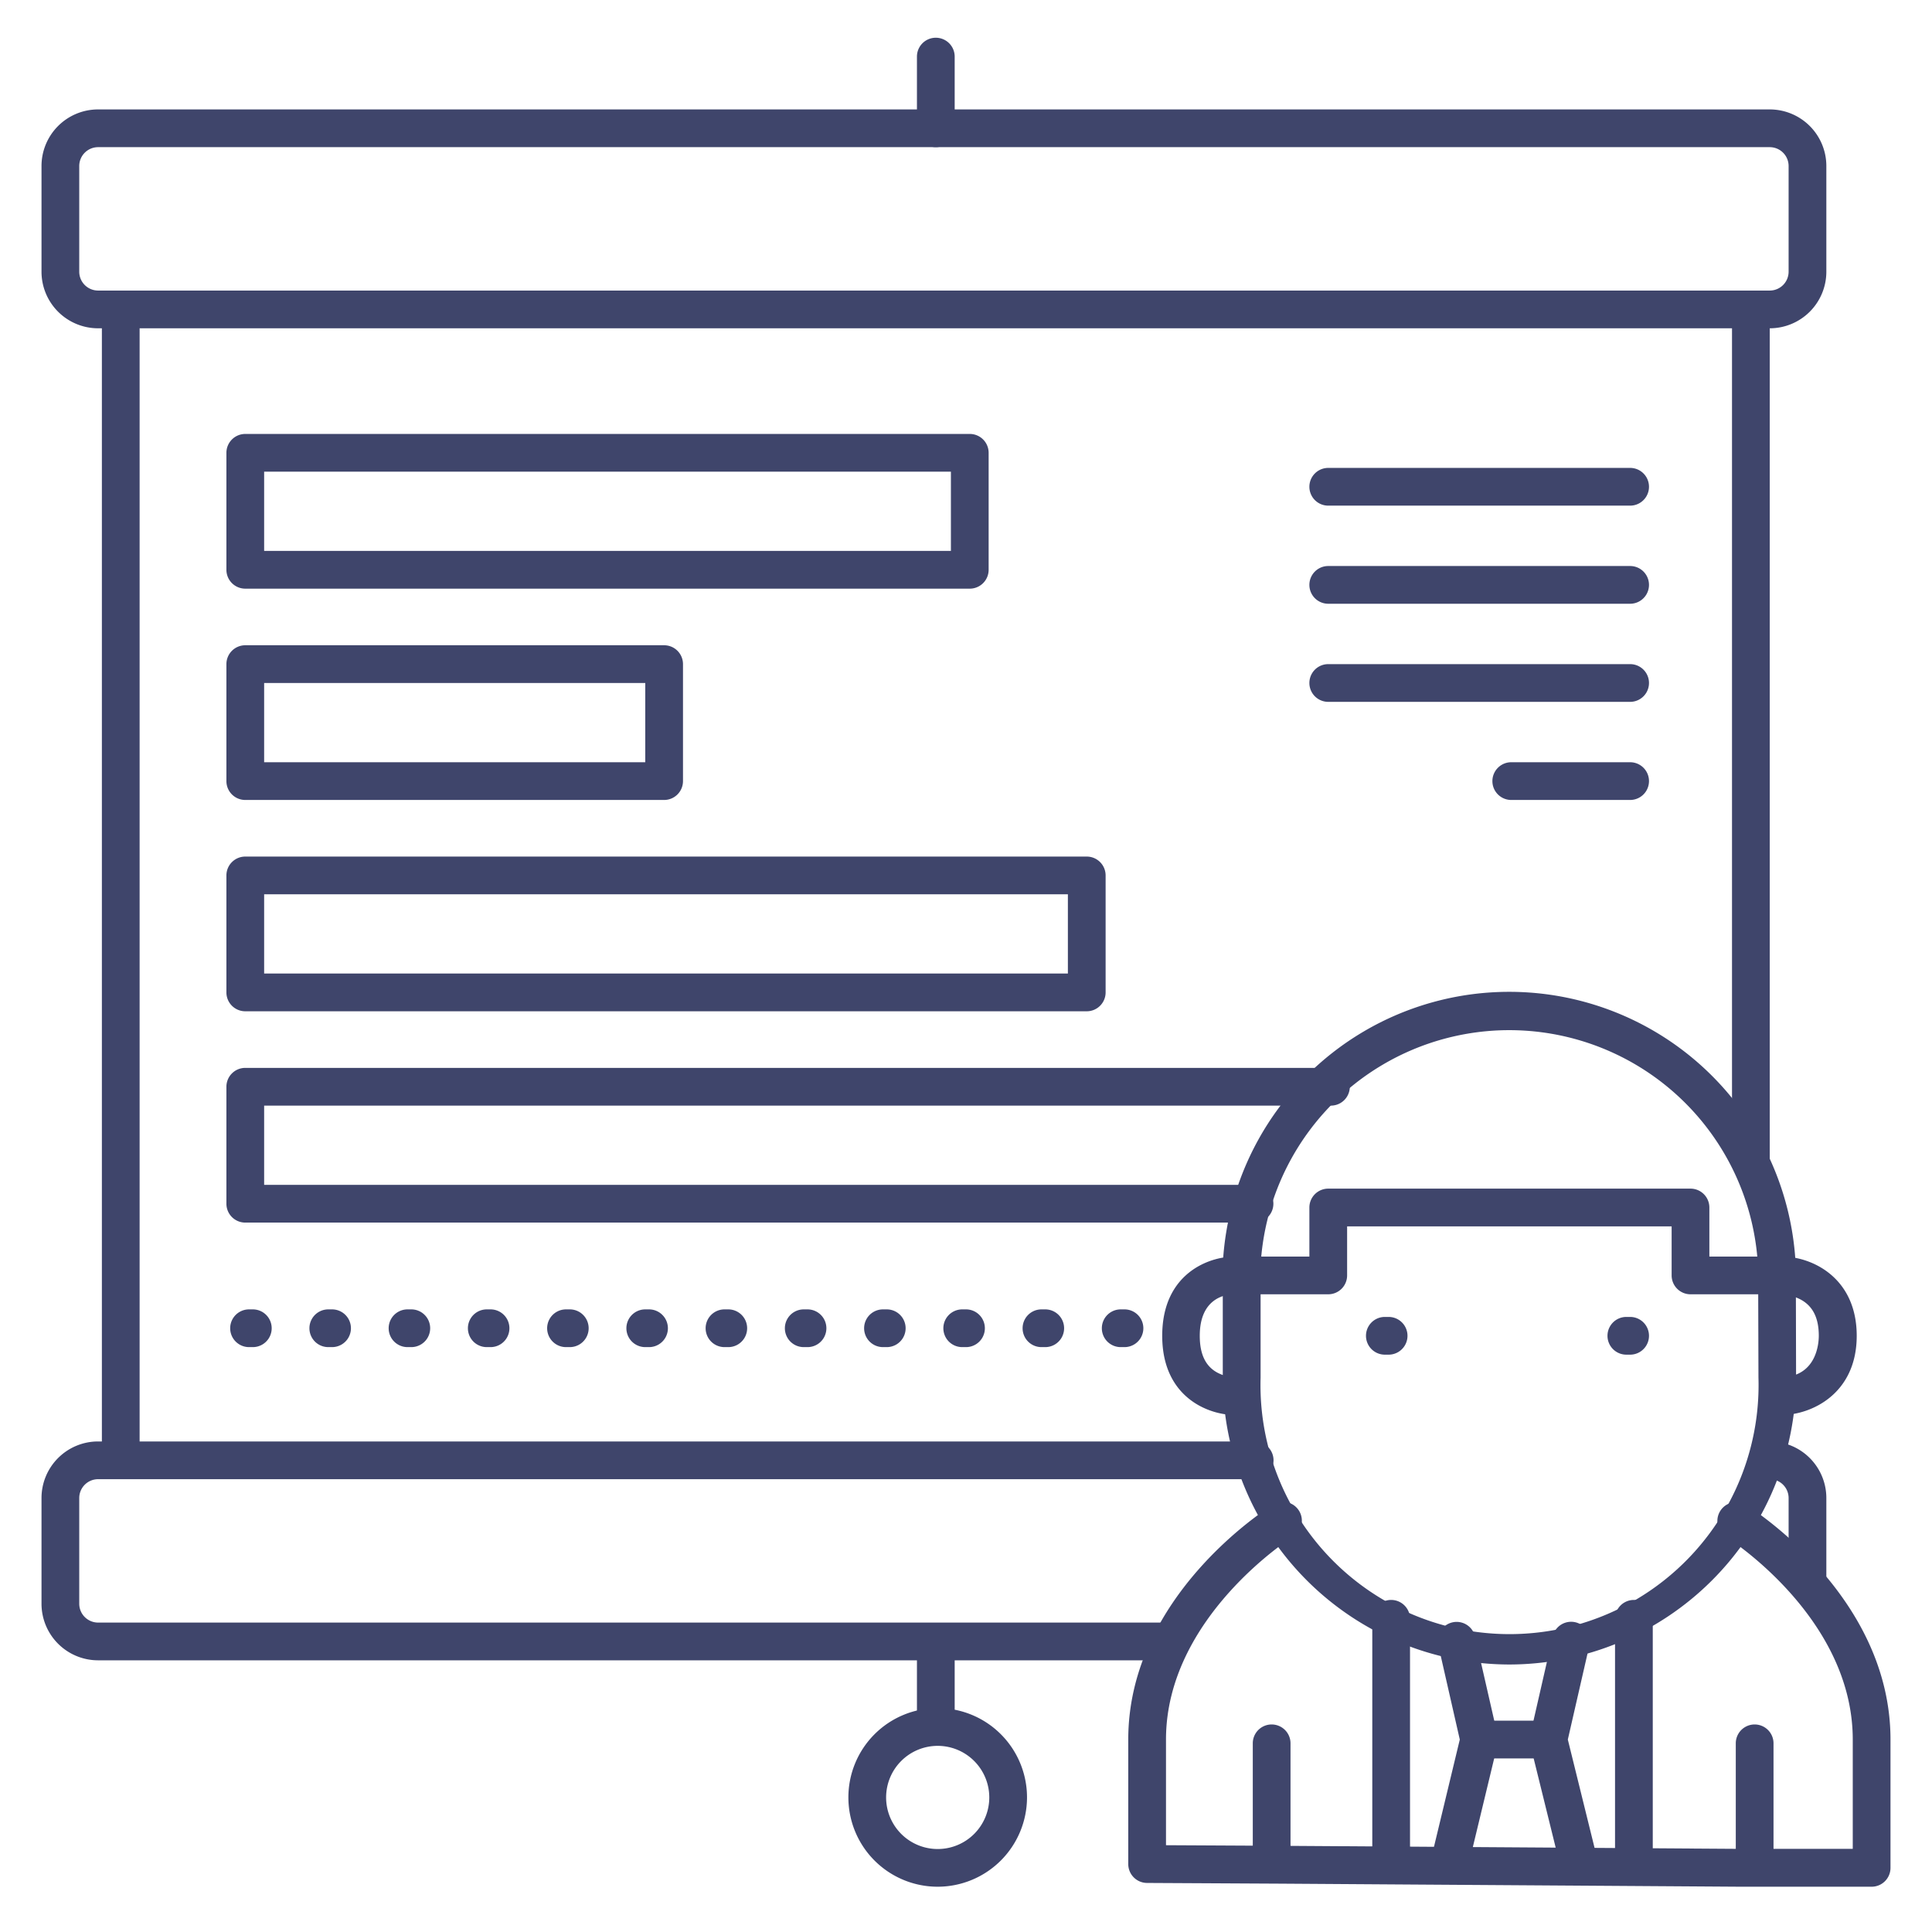 <?xml version="1.0" ?><svg viewBox="0 0 512 512" xmlns="http://www.w3.org/2000/svg"><defs><style>.cls-1{fill:#3f456b;}</style></defs><title/><g id="Lines"><path class="cls-1" d="M257,156H65a5,5,0,0,1-5-5V120a5,5,0,0,1,5-5H257a5,5,0,0,1,5,5v31A5,5,0,0,1,257,156ZM70,146H252V125H70Z"/><path class="cls-1" d="M176,212H65a5,5,0,0,1-5-5V176a5,5,0,0,1,5-5H176a5,5,0,0,1,5,5v31A5,5,0,0,1,176,212ZM70,202H171V181H70Z"/><path class="cls-1" d="M288,268H65a5,5,0,0,1-5-5V232a5,5,0,0,1,5-5H288a5,5,0,0,1,5,5v31A5,5,0,0,1,288,268ZM70,258H283V237H70Z"/><path class="cls-1" d="M332.46,324H65a5,5,0,0,1-5-5V288a5,5,0,0,1,5-5H352.71a5,5,0,1,1,0,10H70v21H332.46a5,5,0,1,1,0,10Z"/><path class="cls-1" d="M469,87H26A15,15,0,0,1,11,72V44A15,15,0,0,1,26,29H469a15,15,0,0,1,15,15V72A15,15,0,0,1,469,87ZM26,39a5,5,0,0,0-5,5V72a5,5,0,0,0,5,5H469a5,5,0,0,0,5-5V44a5,5,0,0,0-5-5Z"/><path class="cls-1" d="M479,423a5,5,0,0,1-5-5V397a5,5,0,0,0-5-5,5,5,0,0,1,0-10,15,15,0,0,1,15,15v21A5,5,0,0,1,479,423Z"/><path class="cls-1" d="M309.5,440H26a15,15,0,0,1-15-15V397a15,15,0,0,1,15-15H332.5a5,5,0,0,1,0,10H26a5,5,0,0,0-5,5v28a5,5,0,0,0,5,5H309.5a5,5,0,0,1,0,10Z"/><path class="cls-1" d="M248.5,500a23.67,23.67,0,1,1,23.67-23.67A23.7,23.7,0,0,1,248.5,500Zm0-37.33a13.67,13.67,0,1,0,13.67,13.66A13.68,13.68,0,0,0,248.5,462.67Z"/><path class="cls-1" d="M248,462a5,5,0,0,1-5-5V437a5,5,0,0,1,10,0v20A5,5,0,0,1,248,462Z"/><path class="cls-1" d="M32,390a5,5,0,0,1-5-5V82a5,5,0,0,1,10,0V385A5,5,0,0,1,32,390Z"/><path class="cls-1" d="M464,313a5,5,0,0,1-5-5V82a5,5,0,0,1,10,0V308A5,5,0,0,1,464,313Z"/><path class="cls-1" d="M248,39a5,5,0,0,1-5-5V15a5,5,0,0,1,10,0V34A5,5,0,0,1,248,39Z"/><path class="cls-1" d="M400,441.11a76.08,76.08,0,0,1-75.95-76V343l-.06-1.84a1.09,1.09,0,0,1,0-.18,76,76,0,1,1,151.94,0l0,2.12.05,21.95A76.1,76.1,0,0,1,400,441.11Zm-66-100.2.07,1.84v22.32a66,66,0,1,0,131.94,0l-.07-24A66,66,0,1,0,334,340.91Z"/><path class="cls-1" d="M327,375a20.54,20.54,0,0,1-9.48-2.66c-4.34-2.48-9.52-7.68-9.52-18.34s5.13-15.85,9.42-18.33a20.28,20.28,0,0,1,9.43-2.67,5,5,0,0,1,0,10c-2.1.05-8.9,1-8.9,11,0,4.78,1.47,7.94,4.48,9.66A10.87,10.87,0,0,0,327,365a5,5,0,0,1,0,10Z"/><path class="cls-1" d="M472,375a5,5,0,0,1,0-10c9.52-.17,10-9.19,10-11,0-4.72-1.57-7.86-4.79-9.6a12.67,12.67,0,0,0-5-1.4,5,5,0,0,1,0-10c8,0,19.84,5.59,19.84,21S480,375,472,375Z"/><path class="cls-1" d="M496,500H461.18l-121.77-.81L304,499a5,5,0,0,1-5-5V461c0-38.08,36.8-61.28,38.37-62.25a5,5,0,0,1,5.27,8.5h0c-.34.21-33.64,21.3-33.64,53.75v28l30.47.16,121.75.81H491V461c0-32.56-33.29-53.54-33.63-53.75a5,5,0,0,1,5.26-8.5c1.57,1,38.37,24.17,38.37,62.25v34A5,5,0,0,1,496,500Z"/><path class="cls-1" d="M465,499a5,5,0,0,1-5-5V462a5,5,0,0,1,10,0v32A5,5,0,0,1,465,499Z"/><path class="cls-1" d="M337,499a5,5,0,0,1-5-5V462a5,5,0,0,1,10,0v32A5,5,0,0,1,337,499Z"/><path class="cls-1" d="M368.67,499a5,5,0,0,1-5-5V429a5,5,0,0,1,10,0v65A5,5,0,0,1,368.67,499Z"/><path class="cls-1" d="M433,499a5,5,0,0,1-5-5V429a5,5,0,0,1,10,0v65A5,5,0,0,1,433,499Z"/><path class="cls-1" d="M368,359h-1a5,5,0,0,1,0-10h1a5,5,0,0,1,0,10Z"/><path class="cls-1" d="M432,359h-1a5,5,0,0,1,0-10h1a5,5,0,0,1,0,10Z"/><path class="cls-1" d="M384.28,498.09a4.81,4.81,0,0,1-1.18-.14,5,5,0,0,1-3.69-6L386.86,461l-5.72-25.12a5,5,0,0,1,9.75-2.22l6,26.26a5,5,0,0,1,0,2.28l-7.73,32.09A5,5,0,0,1,384.28,498.09Z"/><path class="cls-1" d="M418.27,498.09a5,5,0,0,1-4.85-3.8L405.5,462.2a4.88,4.88,0,0,1,0-2.31l6-26.26a5,5,0,0,1,9.75,2.22L415.49,461l7.64,30.95a5,5,0,0,1-3.66,6.05A4.92,4.92,0,0,1,418.27,498.09Z"/><path class="cls-1" d="M409,466H392a5,5,0,0,1,0-10h17a5,5,0,0,1,0,10Z"/><path class="cls-1" d="M471,343H448a5,5,0,0,1-5-5V325H357v13a5,5,0,0,1-5,5H329a5,5,0,0,1,0-10h18V320a5,5,0,0,1,5-5h96a5,5,0,0,1,5,5v13h18a5,5,0,0,1,0,10Z"/></g><g id="Outline"><path class="cls-1" d="M298,357h-1a5,5,0,0,1,0-10h1a5,5,0,0,1,0,10Zm-21,0h-1a5,5,0,0,1,0-10h1a5,5,0,0,1,0,10Zm-21,0h-1a5,5,0,0,1,0-10h1a5,5,0,0,1,0,10Zm-21,0h-1a5,5,0,0,1,0-10h1a5,5,0,0,1,0,10Zm-21,0h-1a5,5,0,0,1,0-10h1a5,5,0,0,1,0,10Zm-21,0h-1a5,5,0,0,1,0-10h1a5,5,0,0,1,0,10Zm-21,0h-1a5,5,0,0,1,0-10h1a5,5,0,0,1,0,10Zm-21,0h-1a5,5,0,0,1,0-10h1a5,5,0,0,1,0,10Zm-21,0h-1a5,5,0,0,1,0-10h1a5,5,0,0,1,0,10Zm-21,0h-1a5,5,0,0,1,0-10h1a5,5,0,0,1,0,10Zm-21,0H87a5,5,0,0,1,0-10h1a5,5,0,0,1,0,10Zm-21,0H66a5,5,0,0,1,0-10h1a5,5,0,0,1,0,10Z"/><path class="cls-1" d="M432,134H352a5,5,0,0,1,0-10h80a5,5,0,0,1,0,10Z"/><path class="cls-1" d="M432,160H352a5,5,0,0,1,0-10h80a5,5,0,0,1,0,10Z"/><path class="cls-1" d="M432,186H352a5,5,0,0,1,0-10h80a5,5,0,0,1,0,10Z"/><path class="cls-1" d="M432,212H400.5a5,5,0,0,1,0-10H432a5,5,0,0,1,0,10Z"/></g></svg>